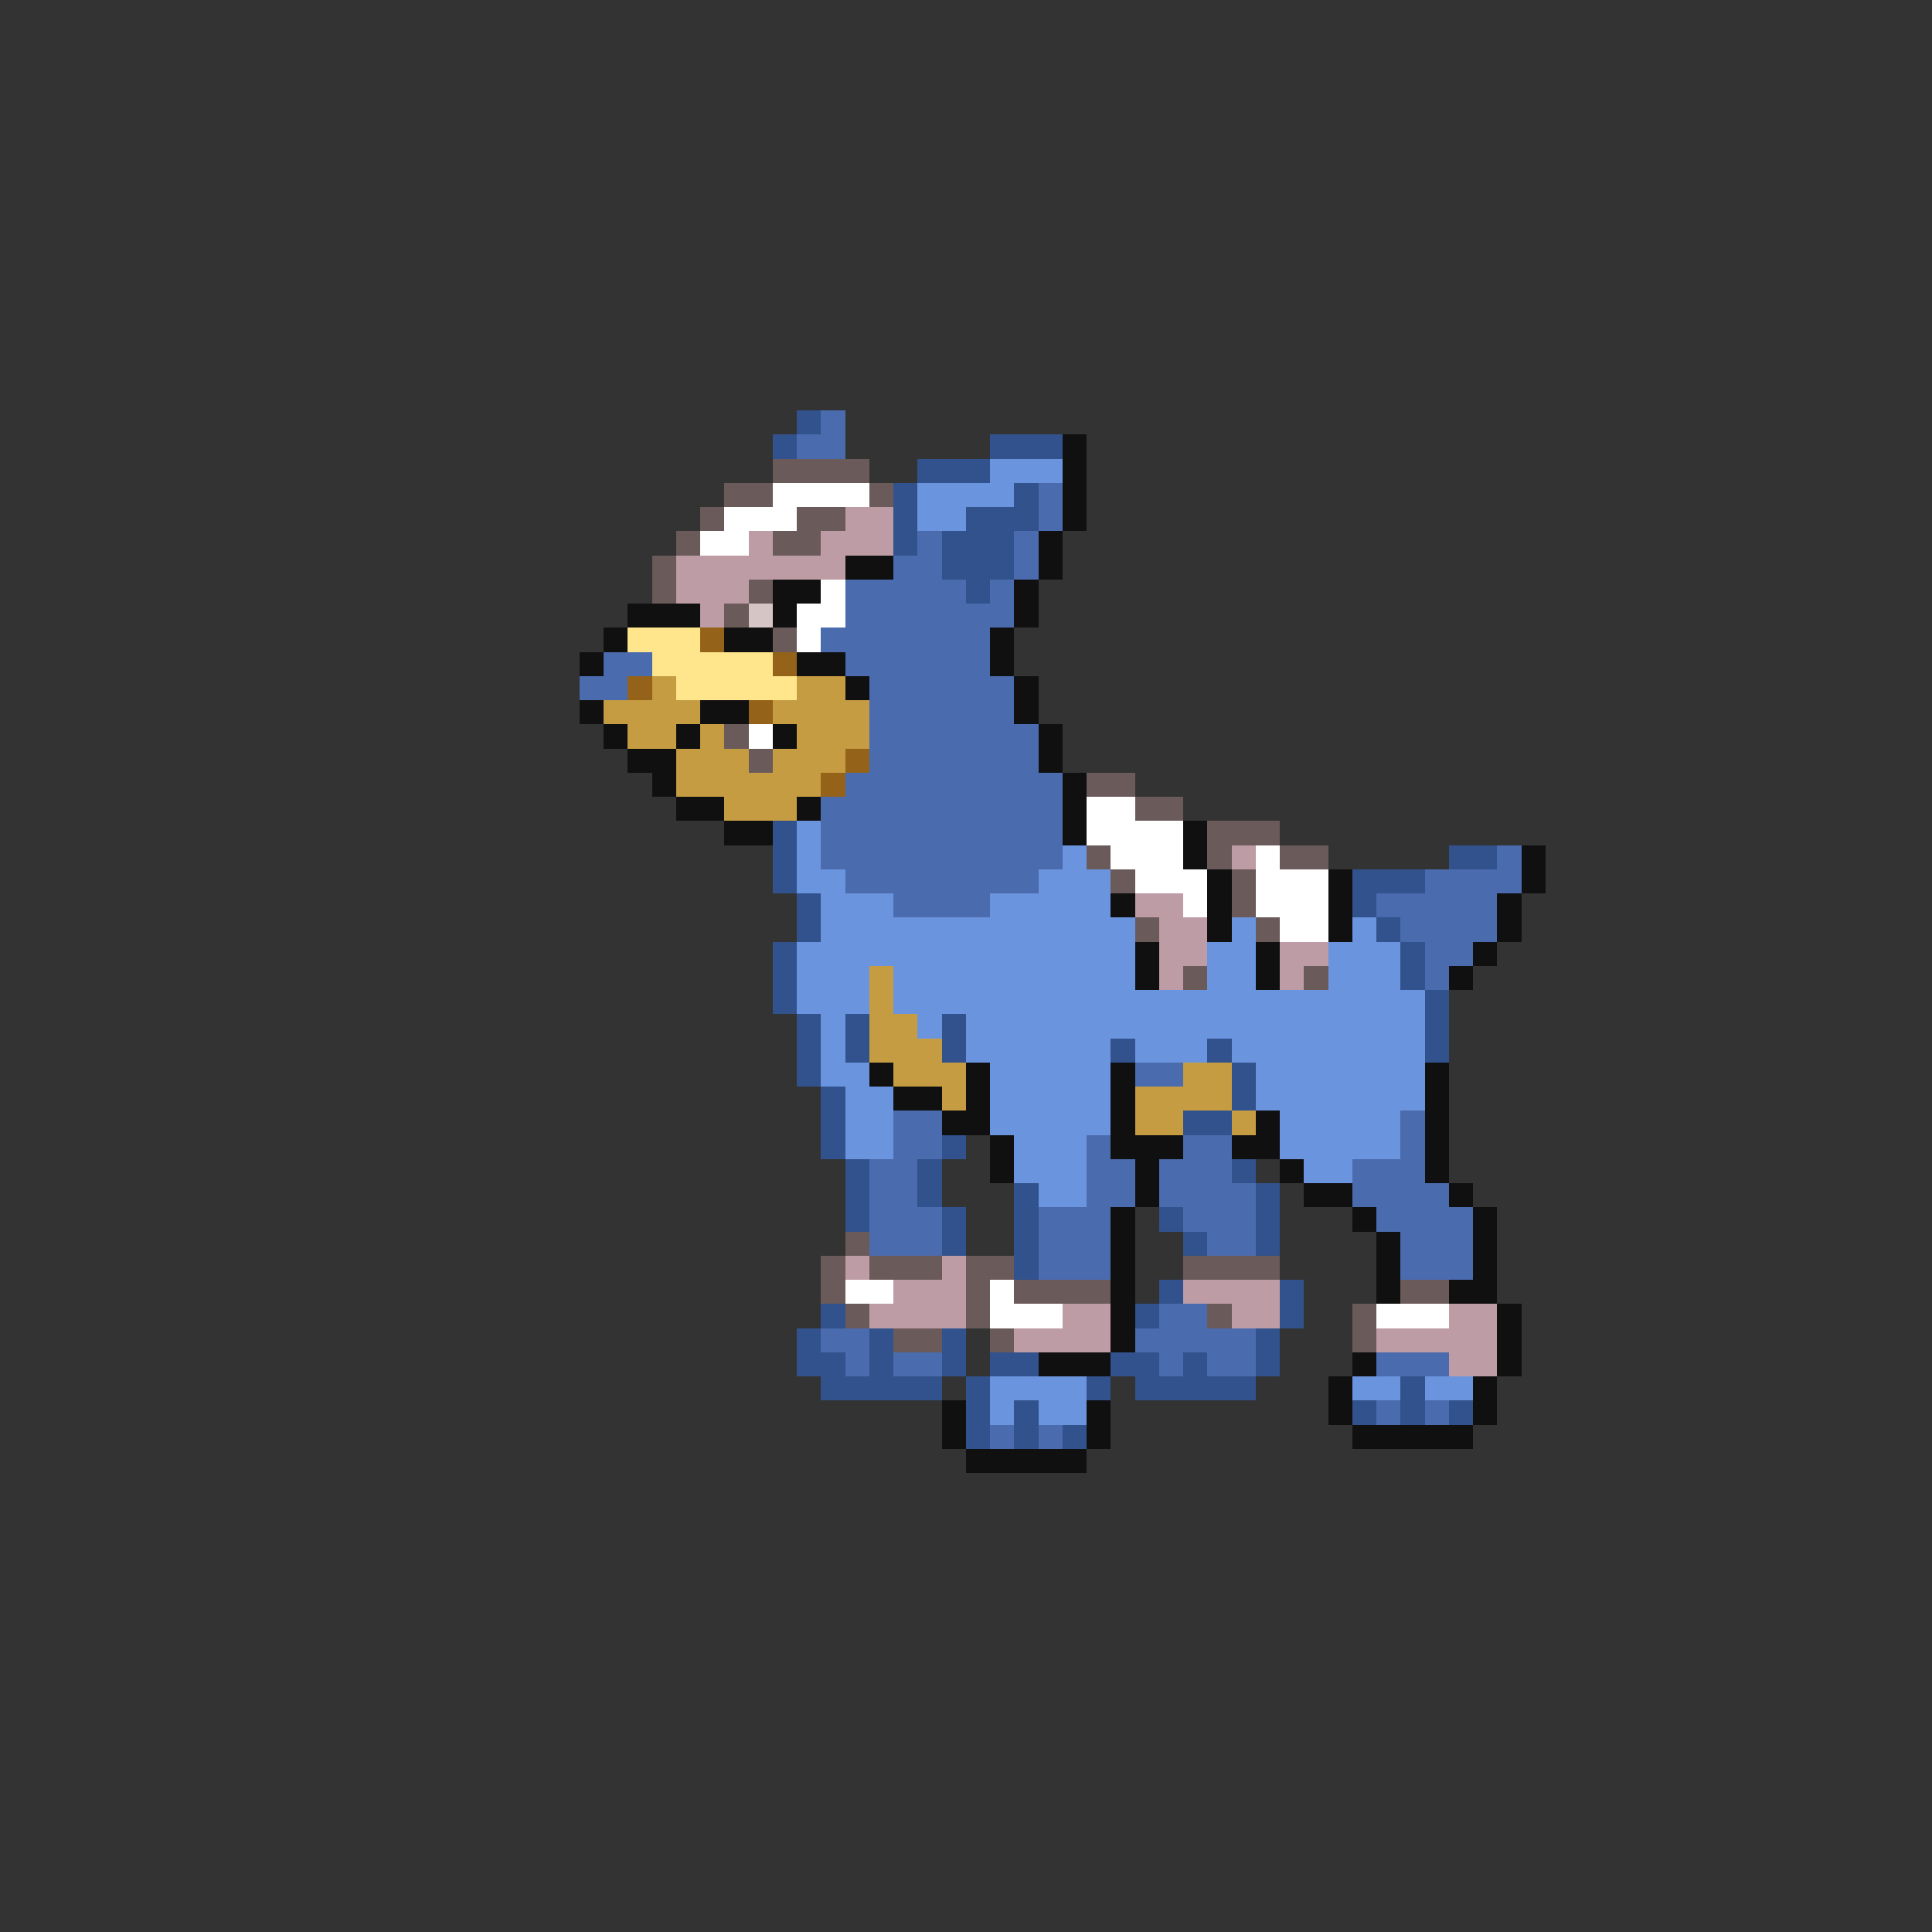 <svg xmlns="http://www.w3.org/2000/svg" viewBox="0 -0.5 80 80" shape-rendering="crispEdges">
<rect x="0" y="-0.5" width="80" height="80" fill="#333333" stroke="none"/>
<path stroke="#31528c" d="M33 17h1M32 18h1M41 18h3M38 19h3M37 20h1M42 20h1M37 21h1M40 21h3M37 22h1M39 22h3M39 23h3M40 24h1M32 34h1M32 35h1M60 35h2M32 36h1M56 36h3M33 37h1M56 37h1M33 38h1M57 38h1M32 39h1M58 39h1M32 40h1M58 40h1M32 41h1M59 41h1M33 42h1M35 42h1M39 42h1M59 42h1M33 43h1M35 43h1M39 43h1M46 43h1M50 43h1M59 43h1M33 44h1M51 44h1M34 45h1M51 45h1M34 46h1M49 46h2M34 47h1M39 47h1M35 48h1M38 48h1M51 48h1M35 49h1M38 49h1M42 49h1M52 49h1M35 50h1M39 50h1M42 50h1M48 50h1M52 50h1M39 51h1M42 51h1M49 51h1M52 51h1M42 52h1M48 53h1M53 53h1M34 54h1M47 54h1M53 54h1M33 55h1M36 55h1M39 55h1M52 55h1M33 56h2M36 56h1M39 56h1M41 56h2M46 56h2M49 56h1M52 56h1M34 57h5M40 57h1M45 57h1M47 57h5M58 57h1M40 58h1M42 58h1M56 58h1M58 58h1M60 58h1M40 59h1M42 59h1M44 59h1" />
<path stroke="#4a6bad" d="M34 17h1M33 18h2M43 20h1M43 21h1M38 22h1M42 22h1M37 23h2M42 23h1M35 24h5M41 24h1M35 25h7M34 26h7M25 27h2M35 27h6M24 28h2M36 28h6M36 29h6M36 30h7M36 31h7M35 32h9M34 33h10M34 34h10M34 35h10M62 35h1M35 36h8M59 36h4M37 37h4M57 37h5M58 38h4M59 39h2M59 40h1M47 44h2M37 46h2M58 46h1M37 47h2M45 47h1M49 47h2M58 47h1M36 48h2M45 48h2M48 48h3M56 48h3M36 49h2M45 49h2M48 49h4M56 49h4M36 50h3M43 50h3M49 50h3M57 50h4M36 51h3M43 51h3M50 51h2M58 51h3M43 52h3M58 52h3M48 54h2M34 55h2M47 55h5M35 56h1M37 56h2M48 56h1M50 56h2M57 56h3M57 58h1M59 58h1M41 59h1M43 59h1" />
<path stroke="#101010" d="M44 18h1M44 19h1M44 20h1M44 21h1M43 22h1M35 23h2M43 23h1M32 24h2M42 24h1M26 25h3M32 25h1M42 25h1M25 26h1M30 26h2M41 26h1M24 27h1M33 27h2M41 27h1M35 28h1M42 28h1M24 29h1M29 29h2M42 29h1M25 30h1M28 30h1M32 30h1M43 30h1M26 31h2M43 31h1M27 32h1M44 32h1M28 33h2M33 33h1M44 33h1M30 34h2M44 34h1M49 34h1M49 35h1M63 35h1M50 36h1M55 36h1M63 36h1M46 37h1M50 37h1M55 37h1M62 37h1M50 38h1M55 38h1M62 38h1M47 39h1M52 39h1M61 39h1M47 40h1M52 40h1M60 40h1M36 44h1M40 44h1M46 44h1M59 44h1M37 45h2M40 45h1M46 45h1M59 45h1M39 46h2M46 46h1M52 46h1M59 46h1M41 47h1M46 47h3M51 47h2M59 47h1M41 48h1M47 48h1M53 48h1M59 48h1M47 49h1M54 49h2M60 49h1M46 50h1M56 50h1M61 50h1M46 51h1M57 51h1M61 51h1M46 52h1M57 52h1M61 52h1M46 53h1M57 53h1M60 53h2M46 54h1M62 54h1M46 55h1M62 55h1M43 56h3M56 56h1M62 56h1M55 57h1M61 57h1M39 58h1M45 58h1M55 58h1M61 58h1M39 59h1M45 59h1M56 59h5M40 60h5" />
<path stroke="#6b5a5a" d="M32 19h4M30 20h2M36 20h1M29 21h1M33 21h2M28 22h1M32 22h2M27 23h1M27 24h1M31 24h1M30 25h1M32 26h1M30 30h1M31 31h1M45 32h2M47 33h2M50 34h3M45 35h1M50 35h1M53 35h2M46 36h1M51 36h1M51 37h1M47 38h1M52 38h1M49 40h1M54 40h1M35 51h1M34 52h1M36 52h3M40 52h2M49 52h4M34 53h1M40 53h1M42 53h4M58 53h2M35 54h1M40 54h1M50 54h1M56 54h1M37 55h2M41 55h1M56 55h1" />
<path stroke="#6b94de" d="M41 19h3M38 20h4M38 21h2M33 34h1M33 35h1M44 35h1M33 36h2M43 36h3M34 37h3M41 37h5M34 38h13M51 38h1M56 38h1M33 39h14M50 39h2M55 39h3M33 40h3M37 40h10M50 40h2M55 40h3M33 41h3M37 41h22M34 42h1M38 42h1M40 42h19M34 43h1M40 43h6M47 43h3M51 43h8M34 44h2M41 44h5M52 44h7M35 45h2M41 45h5M52 45h7M35 46h2M41 46h5M53 46h5M35 47h2M42 47h3M53 47h5M42 48h3M54 48h2M43 49h2M41 57h4M56 57h2M59 57h2M41 58h1M43 58h2" />
<path stroke="#ffffff" d="M32 20h4M30 21h3M29 22h2M34 24h1M33 25h2M33 26h1M31 30h1M45 33h2M45 34h4M46 35h3M52 35h1M47 36h3M52 36h3M49 37h1M52 37h3M53 38h2M35 53h2M41 53h1M41 54h3M57 54h3" />
<path stroke="#bd9ca5" d="M35 21h2M31 22h1M34 22h3M28 23h7M28 24h3M29 25h1M51 35h1M47 37h2M48 38h2M48 39h2M53 39h2M48 40h1M53 40h1M35 52h1M39 52h1M37 53h3M49 53h4M36 54h4M44 54h2M51 54h2M60 54h2M42 55h4M57 55h5M60 56h2" />
<path stroke="#d6c5c5" d="M31 25h1" />
<path stroke="#ffe68c" d="M26 26h3M27 27h5M28 28h5" />
<path stroke="#946319" d="M29 26h1M32 27h1M26 28h1M31 29h1M35 31h1M34 32h1" />
<path stroke="#c59c42" d="M27 28h1M33 28h2M25 29h4M32 29h4M26 30h2M29 30h1M33 30h3M28 31h3M32 31h3M28 32h6M30 33h3M36 40h1M36 41h1M36 42h2M36 43h3M37 44h3M49 44h2M39 45h1M47 45h4M47 46h2M51 46h1" />
</svg>